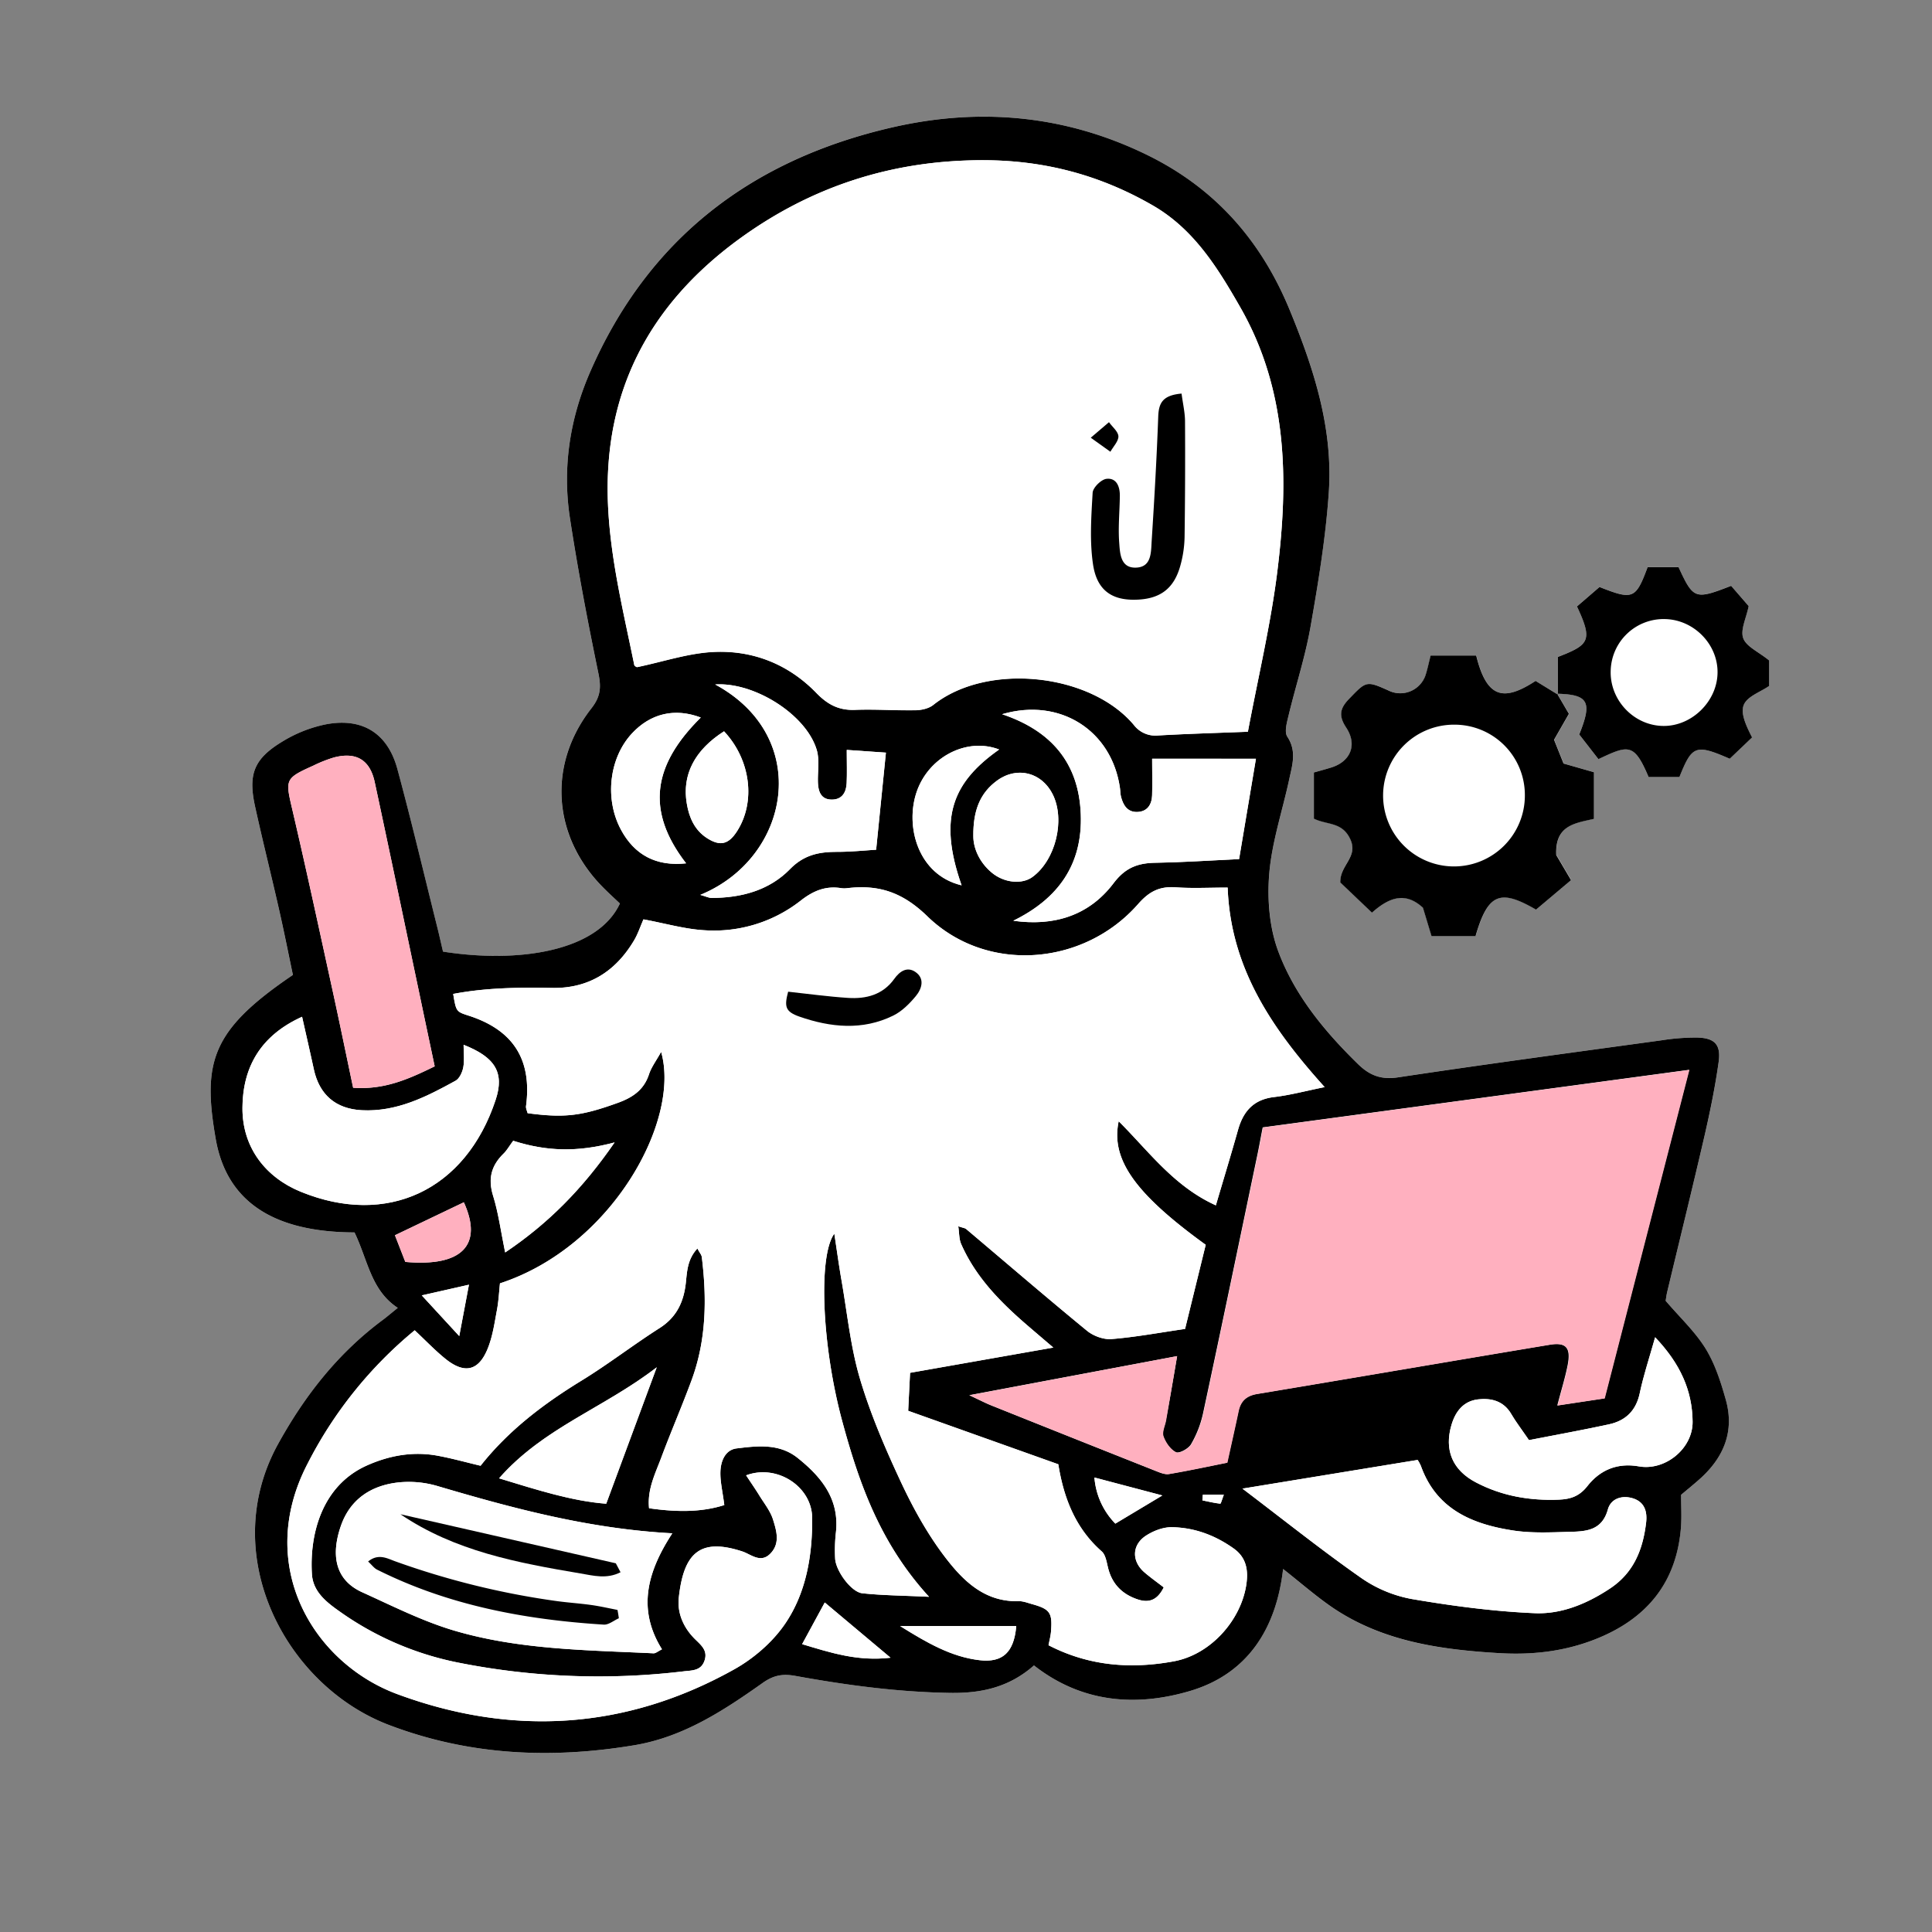 <svg id="Capa_1" data-name="Capa 1" xmlns="http://www.w3.org/2000/svg" viewBox="0 0 1024 1024"><rect x="0" y="0" width="1024" height="1024" fill="#808080" stroke="none"/><defs><style>.cls-1{fill:#fff;}.cls-2{fill:#ffb0bf;}</style></defs><title>IMG Taller</title><path class="cls-1" d="M825.75,368.18,813.9,360.9c-16.91,11-25.88,9.33-31.42-13.47H758.33c-1.06,4.1-1.71,7.44-2.78,10.65a14.14,14.14,0,0,1-18.73,8.27c-12.68-5.71-12.46-5.49-21.66,4-4.86,5-5.77,9-1.61,15.25,6.08,9.21,2.28,18.05-7.92,21.19-2.78.86-5.6,1.61-9.18,2.63V433.8c6.84,3.42,14.58,1.65,19,10.29,5.07,10-5.28,14.05-5,23.54l16.8,16c9.16-8.16,17.72-11.19,27-2.61,1.43,4.76,2.95,9.8,4.53,15h23.39c6.65-23,13.38-24.75,32.06-14l18.54-15.62-7.83-13.27c-.8-15.89,10-16.89,20-19.22V409.3l-16.13-4.61c-1.82-4.53-3.44-8.58-5.05-12.6,2.81-4.89,5.41-9.45,7.88-13.76l-6.3-10.67C842,368.09,844,372,837,389.26c3.61,4.65,7.12,9.15,10.18,13.08,15.91-7.56,18.9-8.69,26.58,9.48h16.34c6.65-16.54,8.36-17.65,26.67-9.68l11.85-11.31c-3.57-6.92-6.24-13.29-4.28-17.52s8.53-6.48,13.29-9.74V350c-5.73-4.63-12.11-7.34-13.71-11.78s1.6-10.59,2.89-17l-9.3-10.74c-19.15,7.44-20,7.1-27.85-9.85H873.25c-6.27,16.86-7.78,17.47-25.47,10.46l-11.95,10.3c8.41,18,6.65,20.28-10.08,26.76Z"/><path class="cls-1" d="M882.83,689.45c.17-1,.39-2.89.84-4.75,6.61-27.62,13.42-55.19,19.81-82.86,3-12.87,5.61-25.85,7.44-38.92,1.3-9.24-2-12.75-11.26-13a115.68,115.68,0,0,0-19,1.46C834.07,557.76,787.47,564,741,571c-8.94,1.35-15.07-1-21-6.83-17.72-17.27-33.55-36.36-42.28-59.42-4.82-12.71-6.08-27.79-5-41.48,1.38-16.9,7-33.44,10.59-50.17,1.63-7.55,4.15-14.94-1-22.67-1.66-2.51-.21-7.55.67-11.22,3.78-15.68,8.85-31.12,11.63-47,4.14-23.59,8-47.35,9.69-71.21,2.32-33.94-7.88-65.55-20.73-96.74C668.28,127.21,643.68,99.53,607.74,82c-43.09-21-88.29-25.16-134.65-14.55-74.37,17-129.35,58.65-160.27,129.6C302,221.87,298,248,302.08,274.71c4.21,27.53,9.45,54.94,15.08,82.22,1.52,7.34,1.17,12.3-3.72,18.53-23.67,30.22-20.55,68.75,7,95.72,2.73,2.67,5.54,5.27,8.11,7.71-11.81,25.45-53.82,31.77-93.75,25.5-1-4.2-1.92-8.49-3-12.75-7-28-13.64-56.12-21.18-84-5.14-19-18.47-27.34-37.77-23.74a70.91,70.91,0,0,0-22.95,9c-15.31,9.19-18.49,17.33-14.73,34.5,4,18.17,8.54,36.21,12.65,54.35,2.69,11.84,5,23.74,7.41,35-43.07,29.17-48.07,46.08-40.88,87.06,6.81,38.83,38.91,49.3,73.54,49.41,7.13,14.83,8.68,30.67,22.93,40-3.47,2.8-5.66,4.7-8,6.42-23.64,17.57-41.25,40-55.44,65.72-32.47,58.88,4,128,58.63,148.87,42.33,16.16,85.83,18.19,130.18,10.79,26-4.35,47.3-18.36,68.09-33.06,5.89-4.17,10.76-4.86,17.31-3.68,27,4.87,54,8.49,81.64,9,17.15.31,31.83-3.09,44.78-14.56,25.22,19.79,54,22,82.52,13.6,30.41-8.94,45.85-32.65,49.53-64.71,9.47,7.44,17.49,14.57,26.31,20.52,26.58,18,57.07,22.22,88.14,24.07,17.32,1,34.2-.81,50.49-7.14,27.71-10.77,43.91-30.28,46-60.47.37-5.27,0-10.59,0-16.29,3.09-2.61,6.51-5.37,9.78-8.28,12.77-11.35,18.66-25.28,13.91-42.14C912.08,732.55,909,723,904,714.81,898.45,705.8,890.4,698.32,882.83,689.45Z"/><path d="M882.83,689.45c7.57,8.87,15.62,16.35,21.18,25.36,5,8.14,8.07,17.74,10.69,27.06,4.75,16.86-1.14,30.79-13.91,42.14-3.27,2.91-6.69,5.67-9.78,8.28,0,5.7.32,11,0,16.29-2.06,30.19-18.26,49.7-46,60.47-16.29,6.33-33.17,8.17-50.49,7.14-31.07-1.85-61.56-6.12-88.14-24.07-8.82-6-16.84-13.08-26.31-20.52-3.68,32.06-19.12,55.77-49.53,64.71-28.57,8.41-57.3,6.19-82.52-13.6-13,11.47-27.63,14.87-44.78,14.56-27.6-.48-54.65-4.1-81.64-9-6.55-1.18-11.42-.49-17.31,3.68-20.79,14.7-42.07,28.71-68.09,33.06-44.35,7.4-87.85,5.37-130.18-10.79-54.65-20.85-91.1-90-58.63-148.87,14.19-25.73,31.8-48.15,55.44-65.72,2.32-1.72,4.51-3.62,8-6.42-14.25-9.36-15.8-25.2-22.93-40-34.63-.11-66.73-10.58-73.54-49.41-7.19-41-2.19-57.89,40.88-87.06-2.37-11.28-4.72-23.18-7.41-35-4.11-18.14-8.66-36.18-12.65-54.35-3.76-17.17-.58-25.31,14.73-34.5a70.91,70.91,0,0,1,22.95-9c19.3-3.6,32.63,4.77,37.77,23.74,7.54,27.87,14.18,56,21.18,84,1.07,4.26,2,8.55,3,12.75,39.93,6.27,81.94-.05,93.75-25.5-2.57-2.44-5.38-5-8.11-7.71-27.51-27-30.63-65.5-7-95.72,4.89-6.23,5.24-11.19,3.72-18.53-5.63-27.28-10.87-54.69-15.08-82.22C298,248,302,221.87,312.82,197.07c30.92-70.95,85.9-112.57,160.27-129.6C519.45,56.86,564.65,61,607.74,82c35.94,17.51,60.54,45.19,75.82,82.28,12.85,31.19,23.05,62.8,20.73,96.74-1.64,23.86-5.55,47.62-9.69,71.21-2.78,15.84-7.85,31.28-11.63,47-.88,3.67-2.33,8.71-.67,11.22,5.13,7.73,2.61,15.12,1,22.67-3.6,16.73-9.21,33.27-10.59,50.17-1.11,13.69.15,28.77,5,41.48,8.73,23.06,24.56,42.15,42.28,59.42,6,5.83,12.11,8.18,21,6.83,46.48-7,93.08-13.24,139.66-19.63a115.68,115.68,0,0,1,19-1.46c9.24.26,12.56,3.77,11.26,13-1.83,13.07-4.48,26.05-7.44,38.92-6.39,27.67-13.2,55.24-19.81,82.86C883.22,686.56,883,688.47,882.83,689.45ZM341.05,487.28c-1.78,4.05-3,7.84-5,11.16-9.77,16.43-24,25.53-43.46,25.17-17.57-.33-35.05-.12-52.39,3.18,1.58,9.37,1.58,9.37,8.24,11.52,23.68,7.64,33.61,23.37,30.37,47.92-.16,1.24.56,2.6.83,3.76,19.87,2.67,28.85,1.37,47.8-5.47,7.84-2.83,13.8-6.8,16.54-15.12,1.26-3.83,3.85-7.23,6.43-11.9C360.91,594,324.21,660.85,265,680.19c-.48,4.41-.7,9.26-1.58,14-1.25,6.71-2.23,13.61-4.66,19.92-4.79,12.46-12.35,14.39-22.62,6.12-5.61-4.53-10.62-9.81-16.34-15.16a222.37,222.37,0,0,0-57,71.15c-27.71,53.84,3.42,105.28,47.83,121.7,61,22.56,121.28,18.86,178.54-13.16,10.34-5.78,20.32-14.41,26.95-24.13,11.24-16.48,14.53-36.39,14.35-56.14-.16-16.68-18.78-28.66-35-22.54,2.5,3.79,4.9,7.25,7.1,10.83,2.56,4.15,5.78,8.14,7.18,12.68,1.83,5.9,3.88,12.55-1.47,18-5.19,5.27-10.18.35-14.87-1.19-22.38-7.32-31,.82-33.61,24.35-1,8.61,2.66,16.42,8.92,22.48,3.33,3.23,6.5,6.07,4.63,11.23s-6.44,5-10.9,5.49a380.16,380.16,0,0,1-119.85-4.67,163.33,163.33,0,0,1-61.72-26.44c-7.23-5.07-14.94-10.66-15.55-20.37-1.3-20.75,5-46.93,29.28-57.69,11.93-5.29,24.36-7.49,37.28-5.12,7.63,1.4,15.12,3.51,22.83,5.33,14.74-18.67,33.3-32.74,53.49-45.11,14.16-8.68,27.36-18.93,41.39-27.86,9.13-5.82,12.84-14,13.93-24.18.64-6,.85-12.29,6.11-18,1.19,2.25,2.19,3.35,2.34,4.56,2.72,22.13,2.4,44.07-5.43,65.27-5.09,13.77-10.93,27.27-16.06,41C347.33,781,343,789.36,344,799.4c14.09,2,27.32,2.3,39.88-1.69-.91-7.2-2.24-12.5-2.06-17.75.18-5.54,2.54-11.53,8.59-12.27,11.08-1.37,22.64-2.73,32.39,5.08C435.59,783,445.16,794.84,443,812.7a84.42,84.42,0,0,0-.36,13.21c.24,6.53,8.48,17.91,14.4,18.54,10.44,1.13,21,1.19,35.37,1.88-25.91-28.28-37-60-45.87-92.58-11-40.29-12.92-88.17-4.33-99.88,1.36,8.88,2.47,17.08,3.9,25.23,3,17.34,4.76,35.08,9.75,51.85,5.56,18.68,13.38,36.82,21.65,54.53,6.39,13.66,13.84,27.16,22.9,39.16,9.62,12.74,21.11,24.54,39.48,24,2.37-.06,4.8.91,7.16,1.57,9.49,2.65,10.82,4.57,10,14.64-.19,2.29-.81,4.55-1.3,7.15,21.59,11.16,43.91,12.66,66.37,8.53C641.57,877,657.46,859,660.48,840.4c1.26-7.77.31-14.72-6.6-19.65-9.82-7-20.84-11.13-32.83-11.29-4.56-.07-9.72,1.92-13.64,4.46-7.63,5-7.67,13.69-.74,19.56,3.24,2.76,6.72,5.24,10.12,7.87-3.46,7-8,8.32-13.92,6.34-8-2.7-13.28-7.93-15.47-16.24-.84-3.19-1.31-7.26-3.48-9.17-14-12.29-20.18-28.39-23-46.17l-79.57-28.35c.37-7.27.68-13.4,1-20.13l75.92-13.38c-6.39-5.46-10.75-9.16-15.07-12.9-13.8-12-26.32-25-33.78-42-1.14-2.6-1-5.77-1.53-9.39,2.45.83,3.54.91,4.21,1.48,21.31,18,42.43,36.19,64,53.88,3.37,2.77,8.77,4.76,13,4.42,12.63-1,25.15-3.36,39-5.37,3.73-15.18,7.4-30.16,10.94-44.59-37.46-27.11-50.41-45.3-46.12-65.48,16.05,16,29.29,34.52,51.5,44.57,4.12-14,8.08-26.92,11.75-40,2.79-9.87,8.24-16.12,19.1-17.4,8.47-1,16.79-3.25,26.81-5.27-28.05-31.1-49.83-63.16-51.41-105.75-10,0-18.77.49-27.43-.14s-14.14,2.16-20,8.84c-28.85,32.92-80.38,37-111.75,6.51-13.28-12.91-25.93-16.86-42.56-14.89a11.13,11.13,0,0,1-2.94,0c-8.24-1.37-14.83,1.31-21.48,6.49a74.49,74.49,0,0,1-50.85,15.82C363.06,492.49,352.58,489.41,341.05,487.28Zm320.36-99.44c5.48-29.22,12.12-56.92,15.6-85,6-48.18,5.55-96-19.66-140-12-21-24.58-41.36-46.3-53.92-27.69-16-57.14-23.91-89.55-24-48.44-.13-91.69,13.89-130.33,42.26-47.06,34.56-71.41,80.54-68.93,140,1.22,29.08,8.18,57,13.93,85.27.15.71,1.43,1.2,1.44,1.2,14-2.9,27.24-7.44,40.7-8.06,20.81-1,39.62,6.52,54.34,21.69,5.93,6.11,11.88,9.31,20.45,9,10.74-.42,21.53.39,32.28.19,3.14-.06,6.9-.92,9.27-2.8,28.52-22.67,83.24-16.93,106.35,10.65a14.34,14.34,0,0,0,12.79,5.53C628.92,388.94,644.07,388.51,661.41,387.84ZM623.9,718.77,513.71,739.48c5.77,2.69,8.65,4.2,11.65,5.4q43.6,17.45,87.25,34.77c2.23.88,4.84,2,7,1.58,10.45-1.79,20.82-4,30.78-6,2.25-10.18,4.2-18.76,6-27.36,1.16-5.45,4.26-8.14,9.93-9.08,51.69-8.6,103.34-17.49,155-26.08,8.83-1.46,11.39,1.68,9.52,11.05-1.29,6.49-3.28,12.85-5.45,21.16l25-3.77c15.09-58.59,29.81-115.72,44.86-174.12l-226,30.51c-1,5.09-1.76,9.43-2.65,13.73-9.61,46-19.14,92.07-29,138a56.26,56.26,0,0,1-6.33,16.21c-1.36,2.35-6.26,5-8,4.24-3-1.42-5.53-5.13-6.71-8.44-.85-2.39.86-5.67,1.36-8.56C619.91,742.24,621.69,731.74,623.9,718.77ZM658.53,789c22.26,16.9,42,32.71,62.72,47.18a68.54,68.54,0,0,0,26.83,11.29c21.62,3.69,43.51,6.61,65.39,7.54,14.16.6,27.66-5,39.86-13.08,12.62-8.37,17.41-20.65,19.12-34.76.71-5.82-.66-11-6.9-13-5.88-1.85-11.75.11-13.35,5.86-3.19,11.48-12,11.66-20.78,11.88-9.76.26-19.71.75-29.3-.71-21.68-3.3-40.76-11.19-49-34.19a19.33,19.33,0,0,0-1.75-3.22ZM356.34,812.68c-44-2.33-84.42-13.22-124.64-25.1a53.66,53.66,0,0,0-20.2-1.9c-14.65,1.51-26,8.85-30.91,23.31-4.8,14-3.85,28,11.34,34.91,16,7.22,31.78,15.27,48.47,20.24,34.45,10.25,70.37,10.43,106,12.15,1.11.05,2.27-1,4.47-2.13C337.52,852.81,343.18,832.84,356.34,812.68ZM230.39,565.18c-2.93-13.86-5.55-26.27-8.16-38.68-7.87-37.35-15.61-74.72-23.65-112-2.56-11.85-9.89-16.07-21.61-13a70.9,70.9,0,0,0-10.89,4.32c-15.1,6.78-14.87,7.33-11.17,23.17,7.46,31.9,14.35,63.93,21.35,95.94C180,542,183.5,559.1,187.17,576.53,203.56,577.68,216.28,572.11,230.39,565.18Zm-70.28-26.27c-21.83,9.85-31.44,26.51-31.6,48.14-.15,21.42,12.55,37.08,30.81,44.56,45.86,18.8,87.54-.69,103.4-48.75,4.81-14.55-.51-22.59-17-29.09,0,4.17.52,8.14-.17,11.89-.48,2.6-2,6-4.12,7.16-15.47,8.52-31.2,16.57-49.68,15.62-13.82-.71-22.5-8.21-25.42-21.74C164.39,557.72,162.32,548.76,160.11,538.91ZM610.66,402.15c0,6.77.16,13.06,0,19.34-.16,4.92-2.51,8.68-7.81,8.87s-7.6-3.67-8.72-8.28c-.34-1.41-.3-2.91-.51-4.36-4.32-30.5-31.73-48.19-62.46-39.17,26.11,8.77,40.64,25.89,41.69,53,1,26.7-12,44.8-35.77,56.46,21.66,3.05,40.21-2.75,53.17-19.92,6.22-8.24,12.83-10.64,22.14-10.8,14.56-.25,29.12-1.23,44.37-1.94,3-17.87,5.86-34.89,8.93-53.19ZM810.39,763.3c-3.93-5.75-6.91-9.62-9.37-13.81-4.07-7-10.63-8.6-17.66-7.78-7.56.88-11.85,6.21-14,13.36-4,13.42.42,24.09,12.94,30.65,13.8,7.23,28.57,9.76,44.05,9.12,6.16-.26,10.81-1.84,15-7.19,6.69-8.55,15.89-12.46,27.29-10.44,14,2.47,28.59-9.46,28.47-23.64-.14-16.65-6.63-30.91-19.86-44.79-3.12,11.16-6.17,20.29-8.15,29.64s-7.58,14.63-16.42,16.53C838.86,757.94,824.93,760.46,810.39,763.3Zm-439.22-289c3.15.89,4.56,1.63,6,1.62,15.69,0,30.54-4,41.54-15.25,7.41-7.6,15.38-9.18,24.92-9.17,7.53,0,15.06-.79,20.76-1.13,1.86-18.45,3.48-34.57,5.18-51.46l-20.75-1.44c0,7.11.19,12.37-.06,17.62-.23,4.88-2.42,8.72-7.87,8.71-5.69,0-7.17-4.21-7.35-9-.22-5.81,1-12-.65-17.38-5.62-18.76-33.15-36-53.8-34.64C430.75,390.76,419,454.69,371.17,474.31ZM321.31,797c8.93-24.12,17.26-46.62,26.78-72.31-28.19,21.72-60.14,32.11-83.57,58.85C285.1,789.83,303.35,795.66,321.31,797ZM515.89,443.23c0,6,2.94,13.59,9.75,19.27,6.59,5.49,16,6.38,21.55,2.34,12.26-8.91,17.52-30.24,10.79-43.77-5.82-11.71-18.92-15.09-29.54-7.32C519.49,420.3,515.73,429.54,515.89,443.23ZM371.43,380.31c-13.81-5.24-26.76-2.18-36.7,8.68-11.88,13-14.3,34.47-5.7,50.61,7.28,13.67,18.9,19.7,34.62,18C342,429.57,346.13,405.35,371.43,380.31ZM272,604.63c-2.15,2.91-3.34,5.08-5,6.74-6.55,6.38-8.44,13.38-5.62,22.47s4.12,19,6.39,30c22.74-15.27,41.07-33.72,58-58.33C305.81,610.86,289.42,610.19,272,604.63ZM529.57,397.25c-16.93-6.51-37.18,3.68-43.66,22.27-6.36,18.26.57,44.2,23.76,49.7C496.78,432.64,505.66,414.13,529.57,397.25Zm-145.81-9.64c-15.64,10-22.31,23.05-19.75,38.26,1.24,7.42,4.09,14.1,10.77,18.39,6.88,4.41,11.34,3.34,15.83-3.63C400.61,425.1,398,402.8,383.76,387.61ZM245.84,637.24l-36.52,17.47c1.9,4.89,3.8,9.74,5.5,14.13C245,671.55,256.08,659.77,245.84,637.24ZM477.1,861.86c14.49,9,27.13,16.29,42,18.06,12.3,1.46,18.34-4.11,19.54-18.06ZM472,878.62l-34.85-29.26c-3.65,6.7-7.48,13.76-12,22.08C440.68,876.11,454.73,880.65,472,878.62Zm108.07-95.5a39.37,39.37,0,0,0,11.08,24.43l24.91-14.93ZM223.55,686.58l19.86,21.57,5.14-27.23Zm414,105.65-.22,3c3.15.64,6.28,1.4,9.47,1.75.34,0,.94-2.31,1.88-4.75Z"/><path d="M825.28,367.68c2,3.32,3.91,6.63,6.28,10.65-2.47,4.31-5.07,8.87-7.88,13.76,1.61,4,3.23,8.07,5.05,12.6l16.13,4.61V434c-10,2.33-20.78,3.33-20,19.22l7.83,13.27-18.54,15.62c-18.68-10.79-25.41-9.05-32.06,14H758.72c-1.58-5.23-3.1-10.27-4.53-15-9.29-8.58-17.85-5.55-27,2.61l-16.8-16c-.25-9.49,10.1-13.56,5-23.54-4.38-8.64-12.12-6.87-19-10.29V409.43c3.58-1,6.4-1.77,9.18-2.63,10.2-3.14,14-12,7.92-21.19-4.16-6.29-3.25-10.24,1.61-15.25,9.2-9.5,9-9.72,21.66-4a14.14,14.14,0,0,0,18.73-8.27c1.07-3.21,1.72-6.55,2.78-10.65h24.15C788,370.23,797,371.92,813.9,360.9l11.85,7.28ZM771,384.09a37.57,37.57,0,1,0,37.21,37.51A37.27,37.27,0,0,0,771,384.09Z"/><path d="M825.75,368.18v-20c16.73-6.48,18.49-8.71,10.08-26.76l11.95-10.3c17.69,7,19.2,6.4,25.47-10.46h16.43c7.87,17,8.7,17.29,27.85,9.85l9.3,10.74c-1.29,6.4-4.48,12.56-2.89,17s8,7.15,13.71,11.78v13.56c-4.76,3.26-11.31,5.45-13.29,9.74s.71,10.6,4.28,17.52l-11.85,11.31c-18.31-8-20-6.86-26.67,9.68H873.78c-7.68-18.17-10.67-17-26.58-9.48-3.06-3.93-6.57-8.43-10.18-13.08,7-17.31,4.93-21.17-11.75-21.59Zm84.58-11.36c.35-15.11-12.29-28.24-27.62-28.69a28.07,28.07,0,0,0-29,27C853,371,866,384.71,881.76,384.77,896.71,384.83,910,371.84,910.33,356.82Z"/><path class="cls-1" d="M341.05,487.28c11.53,2.13,22,5.21,32.63,5.78a74.49,74.49,0,0,0,50.85-15.82c6.65-5.18,13.24-7.86,21.48-6.49a11.13,11.13,0,0,0,2.94,0c16.63-2,29.28,2,42.56,14.89,31.37,30.5,82.9,26.41,111.75-6.51,5.85-6.68,11.45-9.47,20-8.84s17.41.14,27.43.14c1.58,42.59,23.36,74.65,51.41,105.75-10,2-18.34,4.27-26.81,5.27-10.86,1.28-16.31,7.53-19.1,17.4-3.67,13-7.63,26-11.75,40-22.21-10.05-35.45-28.56-51.5-44.57-4.29,20.18,8.66,38.37,46.12,65.48-3.54,14.43-7.21,29.41-10.94,44.59-13.88,2-26.4,4.36-39,5.37-4.24.34-9.64-1.65-13-4.42-21.55-17.69-42.67-35.89-64-53.88-.67-.57-1.76-.65-4.21-1.48.55,3.62.39,6.79,1.53,9.39,7.46,17,20,30,33.78,42,4.32,3.74,8.68,7.44,15.07,12.9l-75.92,13.38c-.35,6.73-.66,12.86-1,20.13l79.57,28.35c2.86,17.78,9.06,33.88,23,46.17,2.17,1.91,2.64,6,3.48,9.17,2.19,8.31,7.49,13.54,15.47,16.24,5.87,2,10.46.64,13.92-6.34-3.4-2.63-6.88-5.11-10.12-7.87-6.93-5.87-6.89-14.61.74-19.56,3.92-2.54,9.08-4.53,13.64-4.46,12,.16,23,4.29,32.83,11.29,6.91,4.93,7.86,11.88,6.6,19.65-3,18.6-18.91,36.6-38.39,40.17-22.46,4.13-44.78,2.63-66.37-8.53.49-2.6,1.11-4.86,1.3-7.15.85-10.07-.48-12-10-14.64-2.36-.66-4.79-1.63-7.16-1.57-18.37.5-29.86-11.3-39.48-24-9.06-12-16.51-25.5-22.9-39.16-8.27-17.71-16.09-35.85-21.65-54.53-5-16.77-6.72-34.51-9.75-51.85-1.43-8.15-2.54-16.35-3.9-25.23-8.59,11.71-6.63,59.59,4.33,99.88,8.85,32.57,20,64.3,45.87,92.58-14.38-.69-24.93-.75-35.37-1.88-5.92-.63-14.16-12-14.4-18.54A84.42,84.42,0,0,1,443,812.7c2.16-17.86-7.41-29.72-20.17-39.93-9.75-7.81-21.31-6.45-32.39-5.08-6.05.74-8.41,6.73-8.59,12.27-.18,5.25,1.15,10.55,2.06,17.75-12.56,4-25.79,3.69-39.88,1.69-1.06-10,3.3-18.36,6.45-26.83,5.13-13.75,11-27.25,16.06-41,7.83-21.2,8.15-43.14,5.43-65.27-.15-1.21-1.15-2.31-2.34-4.56-5.26,5.67-5.47,12-6.11,18-1.09,10.19-4.8,18.36-13.93,24.18-14,8.93-27.23,19.18-41.39,27.86-20.19,12.37-38.75,26.44-53.49,45.11-7.71-1.82-15.2-3.93-22.83-5.33-12.92-2.37-25.35-.17-37.28,5.12-24.26,10.76-30.58,36.94-29.28,57.69.61,9.71,8.32,15.3,15.55,20.37a163.33,163.33,0,0,0,61.72,26.44,380.16,380.16,0,0,0,119.85,4.67c4.46-.52,9-.23,10.9-5.49s-1.3-8-4.63-11.23c-6.26-6.06-9.87-13.87-8.92-22.48,2.59-23.53,11.23-31.67,33.61-24.35,4.69,1.54,9.68,6.46,14.87,1.19,5.35-5.43,3.3-12.08,1.47-18-1.4-4.54-4.62-8.53-7.18-12.68-2.2-3.58-4.6-7-7.1-10.83,16.26-6.12,34.88,5.86,35,22.54.18,19.75-3.11,39.66-14.35,56.14-6.63,9.72-16.61,18.35-26.95,24.13-57.26,32-117.52,35.72-178.54,13.16-44.41-16.42-75.54-67.86-47.83-121.7a222.37,222.37,0,0,1,57-71.15c5.72,5.35,10.73,10.63,16.34,15.16,10.27,8.27,17.83,6.34,22.62-6.12,2.43-6.31,3.41-13.21,4.66-19.92.88-4.73,1.1-9.58,1.58-14,59.18-19.34,95.88-86.23,85.42-122.69-2.58,4.67-5.17,8.07-6.43,11.9-2.74,8.32-8.7,12.29-16.54,15.12-19,6.84-27.93,8.14-47.8,5.47-.27-1.16-1-2.52-.83-3.76,3.24-24.55-6.69-40.28-30.37-47.92-6.66-2.15-6.66-2.15-8.24-11.52,17.34-3.3,34.82-3.51,52.39-3.18,19.42.36,33.69-8.74,43.46-25.17C338.07,495.12,339.27,491.33,341.05,487.28Zm76.68,38.34c-2.05,7.82-1.65,10.54,6,13.22,16.45,5.72,33.37,7.45,49.67-.54,4.61-2.26,8.66-6.31,12-10.35,3.17-3.85,4.93-9.31-.3-12.84-4.37-2.94-8.31-.21-11.14,3.74-6.08,8.45-14.91,10.69-24.53,10.06C438.92,528.23,428.44,526.77,417.73,525.62Z"/><path class="cls-1" d="M661.41,387.84c-17.34.67-32.49,1.1-47.62,1.93A14.34,14.34,0,0,1,601,384.24c-23.11-27.58-77.83-33.32-106.35-10.65-2.37,1.88-6.13,2.74-9.27,2.8-10.75.2-21.54-.61-32.28-.19-8.57.34-14.52-2.86-20.45-9-14.72-15.17-33.53-22.65-54.34-21.69-13.46.62-26.73,5.16-40.7,8.06,0,0-1.29-.49-1.44-1.2-5.75-28.24-12.71-56.19-13.93-85.27-2.48-59.42,21.87-105.4,68.93-140C429.81,98.8,473.06,84.78,521.5,84.91c32.41.08,61.86,8,89.55,24,21.72,12.56,34.31,33,46.3,53.92,25.21,44.05,25.63,91.83,19.66,140C673.53,330.92,666.89,358.62,661.41,387.84ZM626.25,208.61c-10.28.88-12.08,5.25-12.33,12.1-.8,22-2.06,43.94-3.47,65.89-.4,6.09.09,14.31-8.84,14.26-7.81,0-8-7.85-8.38-13.33-.6-8.21.25-16.53.34-24.8,0-4.86-1.79-9.57-7.12-8.93-2.8.34-7.14,4.64-7.3,7.36-.73,12.6-1.63,25.47.19,37.86,2,13.69,9.79,19,22,18.85,13.46-.14,21.08-5.76,24.45-18.63a60.39,60.39,0,0,0,2.09-14.44q.45-30.76.24-61.54C628.06,218.65,627,214,626.25,208.61ZM578.13,232l10.34,7.43c1.55-2.73,4.34-5.51,4.26-8.19s-3.18-5-5-7.47Z"/><path class="cls-2" d="M623.9,718.77c-2.21,13-4,23.47-5.8,34-.5,2.89-2.21,6.17-1.36,8.56,1.18,3.31,3.74,7,6.71,8.44,1.7.81,6.6-1.89,8-4.24a56.26,56.26,0,0,0,6.33-16.21c9.83-46,19.36-92,29-138,.89-4.3,1.67-8.64,2.65-13.73l226-30.51c-15.05,58.4-29.77,115.53-44.86,174.12l-25,3.77c2.17-8.31,4.16-14.67,5.45-21.16,1.87-9.37-.69-12.51-9.52-11.05-51.7,8.59-103.35,17.48-155,26.08-5.67.94-8.77,3.63-9.93,9.08-1.83,8.6-3.78,17.18-6,27.36-10,2-20.33,4.25-30.78,6-2.2.37-4.81-.7-7-1.58q-43.67-17.29-87.25-34.77c-3-1.2-5.88-2.71-11.65-5.4Z"/><path class="cls-1" d="M658.53,789l92.85-15.19a19.33,19.33,0,0,1,1.75,3.22c8.23,23,27.31,30.89,49,34.19,9.59,1.46,19.54,1,29.3.71,8.8-.22,17.59-.4,20.78-11.88,1.6-5.75,7.47-7.71,13.35-5.86,6.24,2,7.61,7.16,6.9,13-1.71,14.11-6.5,26.39-19.12,34.76-12.2,8.09-25.7,13.68-39.86,13.08-21.88-.93-43.77-3.85-65.39-7.54a68.54,68.54,0,0,1-26.83-11.29C700.55,821.67,680.79,805.86,658.53,789Z"/><path class="cls-1" d="M356.34,812.68c-13.16,20.16-18.82,40.13-5.49,61.48-2.2,1.09-3.36,2.18-4.47,2.13-35.61-1.72-71.53-1.9-106-12.15-16.69-5-32.51-13-48.47-20.24C176.74,837,175.79,823,180.59,809c4.95-14.46,16.26-21.8,30.91-23.31a53.66,53.66,0,0,1,20.2,1.9C271.92,799.46,312.3,810.35,356.34,812.68Zm-28.3,45c-.24-1.47-.47-3-.71-4.42-4.63-.89-9.24-2-13.91-2.61-6.28-.88-12.64-1.27-18.92-2.16a425,425,0,0,1-85.16-21.06c-4.06-1.48-8.78-4.23-14.17.17,2.05,1.9,3.18,3.52,4.73,4.3,37.8,19,78.41,26.52,120.16,29.15C322.64,861.24,325.38,858.89,328,857.71Zm-115.8-55.13c28.81,19.54,62,25.75,95.41,31.36,6.79,1.14,13.88,3.14,21.25-.64l-2.51-4.74Z"/><path class="cls-2" d="M230.39,565.18c-14.11,6.93-26.83,12.5-43.22,11.35C183.5,559.1,180,542,176.26,524.89c-7-32-13.89-64-21.35-95.94-3.7-15.84-3.93-16.39,11.17-23.17A70.9,70.9,0,0,1,177,401.46c11.72-3.06,19.05,1.16,21.61,13,8,37.31,15.78,74.68,23.65,112C224.84,538.91,227.46,551.32,230.39,565.18Z"/><path class="cls-1" d="M160.11,538.91c2.21,9.85,4.28,18.81,6.22,27.79,2.92,13.53,11.6,21,25.42,21.74,18.48.95,34.21-7.1,49.68-15.62,2.1-1.16,3.64-4.56,4.12-7.16.69-3.75.17-7.72.17-11.89,16.49,6.5,21.81,14.54,17,29.09-15.86,48.06-57.54,67.55-103.4,48.75-18.26-7.48-31-23.14-30.81-44.56C128.67,565.42,138.28,548.76,160.11,538.91Z"/><path class="cls-1" d="M610.66,402.15h55c-3.07,18.3-5.93,35.32-8.93,53.19-15.25.71-29.81,1.69-44.37,1.94-9.31.16-15.92,2.56-22.14,10.8-13,17.17-31.51,23-53.17,19.92,23.8-11.66,36.8-29.76,35.77-56.46-1-27.1-15.58-44.22-41.69-53,30.73-9,58.14,8.67,62.46,39.17.21,1.45.17,2.95.51,4.36,1.12,4.61,3.41,8.48,8.72,8.28s7.65-3.95,7.81-8.87C610.82,415.21,610.66,408.92,610.66,402.15Z"/><path class="cls-1" d="M810.39,763.3c14.54-2.84,28.47-5.36,42.29-8.35,8.84-1.9,14.44-7.16,16.42-16.53s5-18.48,8.15-29.64c13.23,13.88,19.72,28.14,19.86,44.79.12,14.18-14.51,26.11-28.47,23.64-11.4-2-20.6,1.89-27.29,10.44-4.18,5.35-8.83,6.93-15,7.19-15.48.64-30.25-1.89-44.05-9.12-12.52-6.56-16.95-17.23-12.94-30.65,2.14-7.15,6.43-12.48,14-13.36,7-.82,13.59.83,17.66,7.78C803.48,753.68,806.46,757.55,810.39,763.3Z"/><path class="cls-1" d="M371.17,474.31c47.81-19.62,59.58-83.55,7.88-111.53,20.65-1.4,48.18,15.88,53.8,34.64,1.61,5.37.43,11.57.65,17.38.18,4.8,1.66,9,7.35,9,5.45,0,7.64-3.83,7.87-8.71.25-5.25.06-10.51.06-17.62l20.75,1.44c-1.7,16.89-3.32,33-5.18,51.46-5.7.34-13.23,1.15-20.76,1.13-9.54,0-17.51,1.57-24.92,9.17-11,11.29-25.85,15.21-41.54,15.25C375.73,475.94,374.32,475.2,371.17,474.31Z"/><path class="cls-1" d="M321.31,797c-18-1.38-36.21-7.21-56.79-13.46,23.43-26.74,55.38-37.13,83.57-58.85C338.57,750.42,330.24,772.92,321.31,797Z"/><path class="cls-1" d="M515.89,443.23c-.16-13.69,3.6-22.93,12.55-29.48,10.62-7.77,23.72-4.39,29.54,7.32,6.73,13.53,1.47,34.86-10.79,43.77-5.55,4-15,3.15-21.55-2.34C518.83,456.82,515.87,449.27,515.89,443.23Z"/><path class="cls-1" d="M371.43,380.31c-25.3,25-29.42,49.26-7.78,77.26-15.72,1.73-27.34-4.3-34.62-18-8.6-16.14-6.18-37.63,5.7-50.61C344.67,378.13,357.62,375.07,371.43,380.31Z"/><path class="cls-1" d="M272,604.63c17.43,5.56,33.82,6.23,53.73.85-16.93,24.61-35.26,43.06-58,58.33-2.27-11-3.53-20.74-6.39-30s-.93-16.09,5.62-22.47C268.65,609.71,269.84,607.54,272,604.63Z"/><path class="cls-1" d="M529.57,397.25c-23.91,16.88-32.79,35.39-19.9,72-23.19-5.5-30.12-31.44-23.76-49.7C492.39,400.93,512.64,390.74,529.57,397.25Z"/><path class="cls-1" d="M383.76,387.61c14.23,15.19,16.85,37.49,6.85,53-4.49,7-8.95,8-15.83,3.63-6.68-4.29-9.53-11-10.77-18.39C361.45,410.66,368.12,397.59,383.76,387.61Z"/><path class="cls-2" d="M245.84,637.24c10.24,22.53-.82,34.31-31,31.6-1.7-4.39-3.6-9.24-5.5-14.13Z"/><path class="cls-1" d="M477.1,861.86h61.53c-1.2,13.95-7.24,19.52-19.54,18.06C504.23,878.15,491.59,870.9,477.1,861.86Z"/><path class="cls-1" d="M472,878.62c-17.27,2-31.32-2.51-46.86-7.18,4.53-8.32,8.36-15.38,12-22.08Z"/><path class="cls-1" d="M580.07,783.12l36,9.5-24.91,14.93A39.37,39.37,0,0,1,580.07,783.12Z"/><path class="cls-1" d="M223.55,686.58l25-5.66-5.14,27.23Z"/><path class="cls-1" d="M637.5,792.23h11.13c-.94,2.44-1.54,4.79-1.88,4.75-3.19-.35-6.32-1.11-9.47-1.75Z"/><path d="M417.73,525.62c10.71,1.15,21.19,2.61,31.71,3.29,9.62.63,18.45-1.61,24.53-10.06,2.83-4,6.77-6.68,11.14-3.74,5.23,3.53,3.47,9,.3,12.84-3.32,4-7.37,8.09-12,10.35-16.3,8-33.22,6.26-49.67.54C416.08,536.16,415.68,533.44,417.73,525.62Z"/><path d="M626.25,208.61c.71,5.43,1.81,10,1.84,14.65q.18,30.77-.24,61.54a60.39,60.39,0,0,1-2.09,14.44c-3.37,12.87-11,18.49-24.45,18.63-12.18.14-20-5.16-22-18.85-1.82-12.39-.92-25.26-.19-37.86.16-2.72,4.5-7,7.3-7.36,5.33-.64,7.16,4.07,7.12,8.93-.09,8.27-.94,16.59-.34,24.8.41,5.48.57,13.29,8.38,13.33,8.93.05,8.44-8.17,8.84-14.26,1.41-22,2.67-43.91,3.47-65.89C614.17,213.86,616,209.49,626.25,208.61Z"/><path d="M578.13,232l9.65-8.23c1.77,2.49,4.88,4.93,5,7.47s-2.71,5.46-4.26,8.19Z"/><path d="M328,857.71c-2.66,1.18-5.4,3.53-8,3.37-41.75-2.63-82.36-10.19-120.16-29.15-1.55-.78-2.68-2.4-4.73-4.3,5.39-4.4,10.11-1.65,14.17-.17a425,425,0,0,0,85.16,21.06c6.28.89,12.64,1.28,18.92,2.16,4.67.65,9.28,1.72,13.91,2.61C327.57,854.76,327.8,856.24,328,857.71Z"/><path d="M212.24,802.58l114.15,26,2.51,4.74c-7.37,3.78-14.46,1.78-21.25.64C274.27,828.33,241.05,822.12,212.24,802.58Z"/></svg>